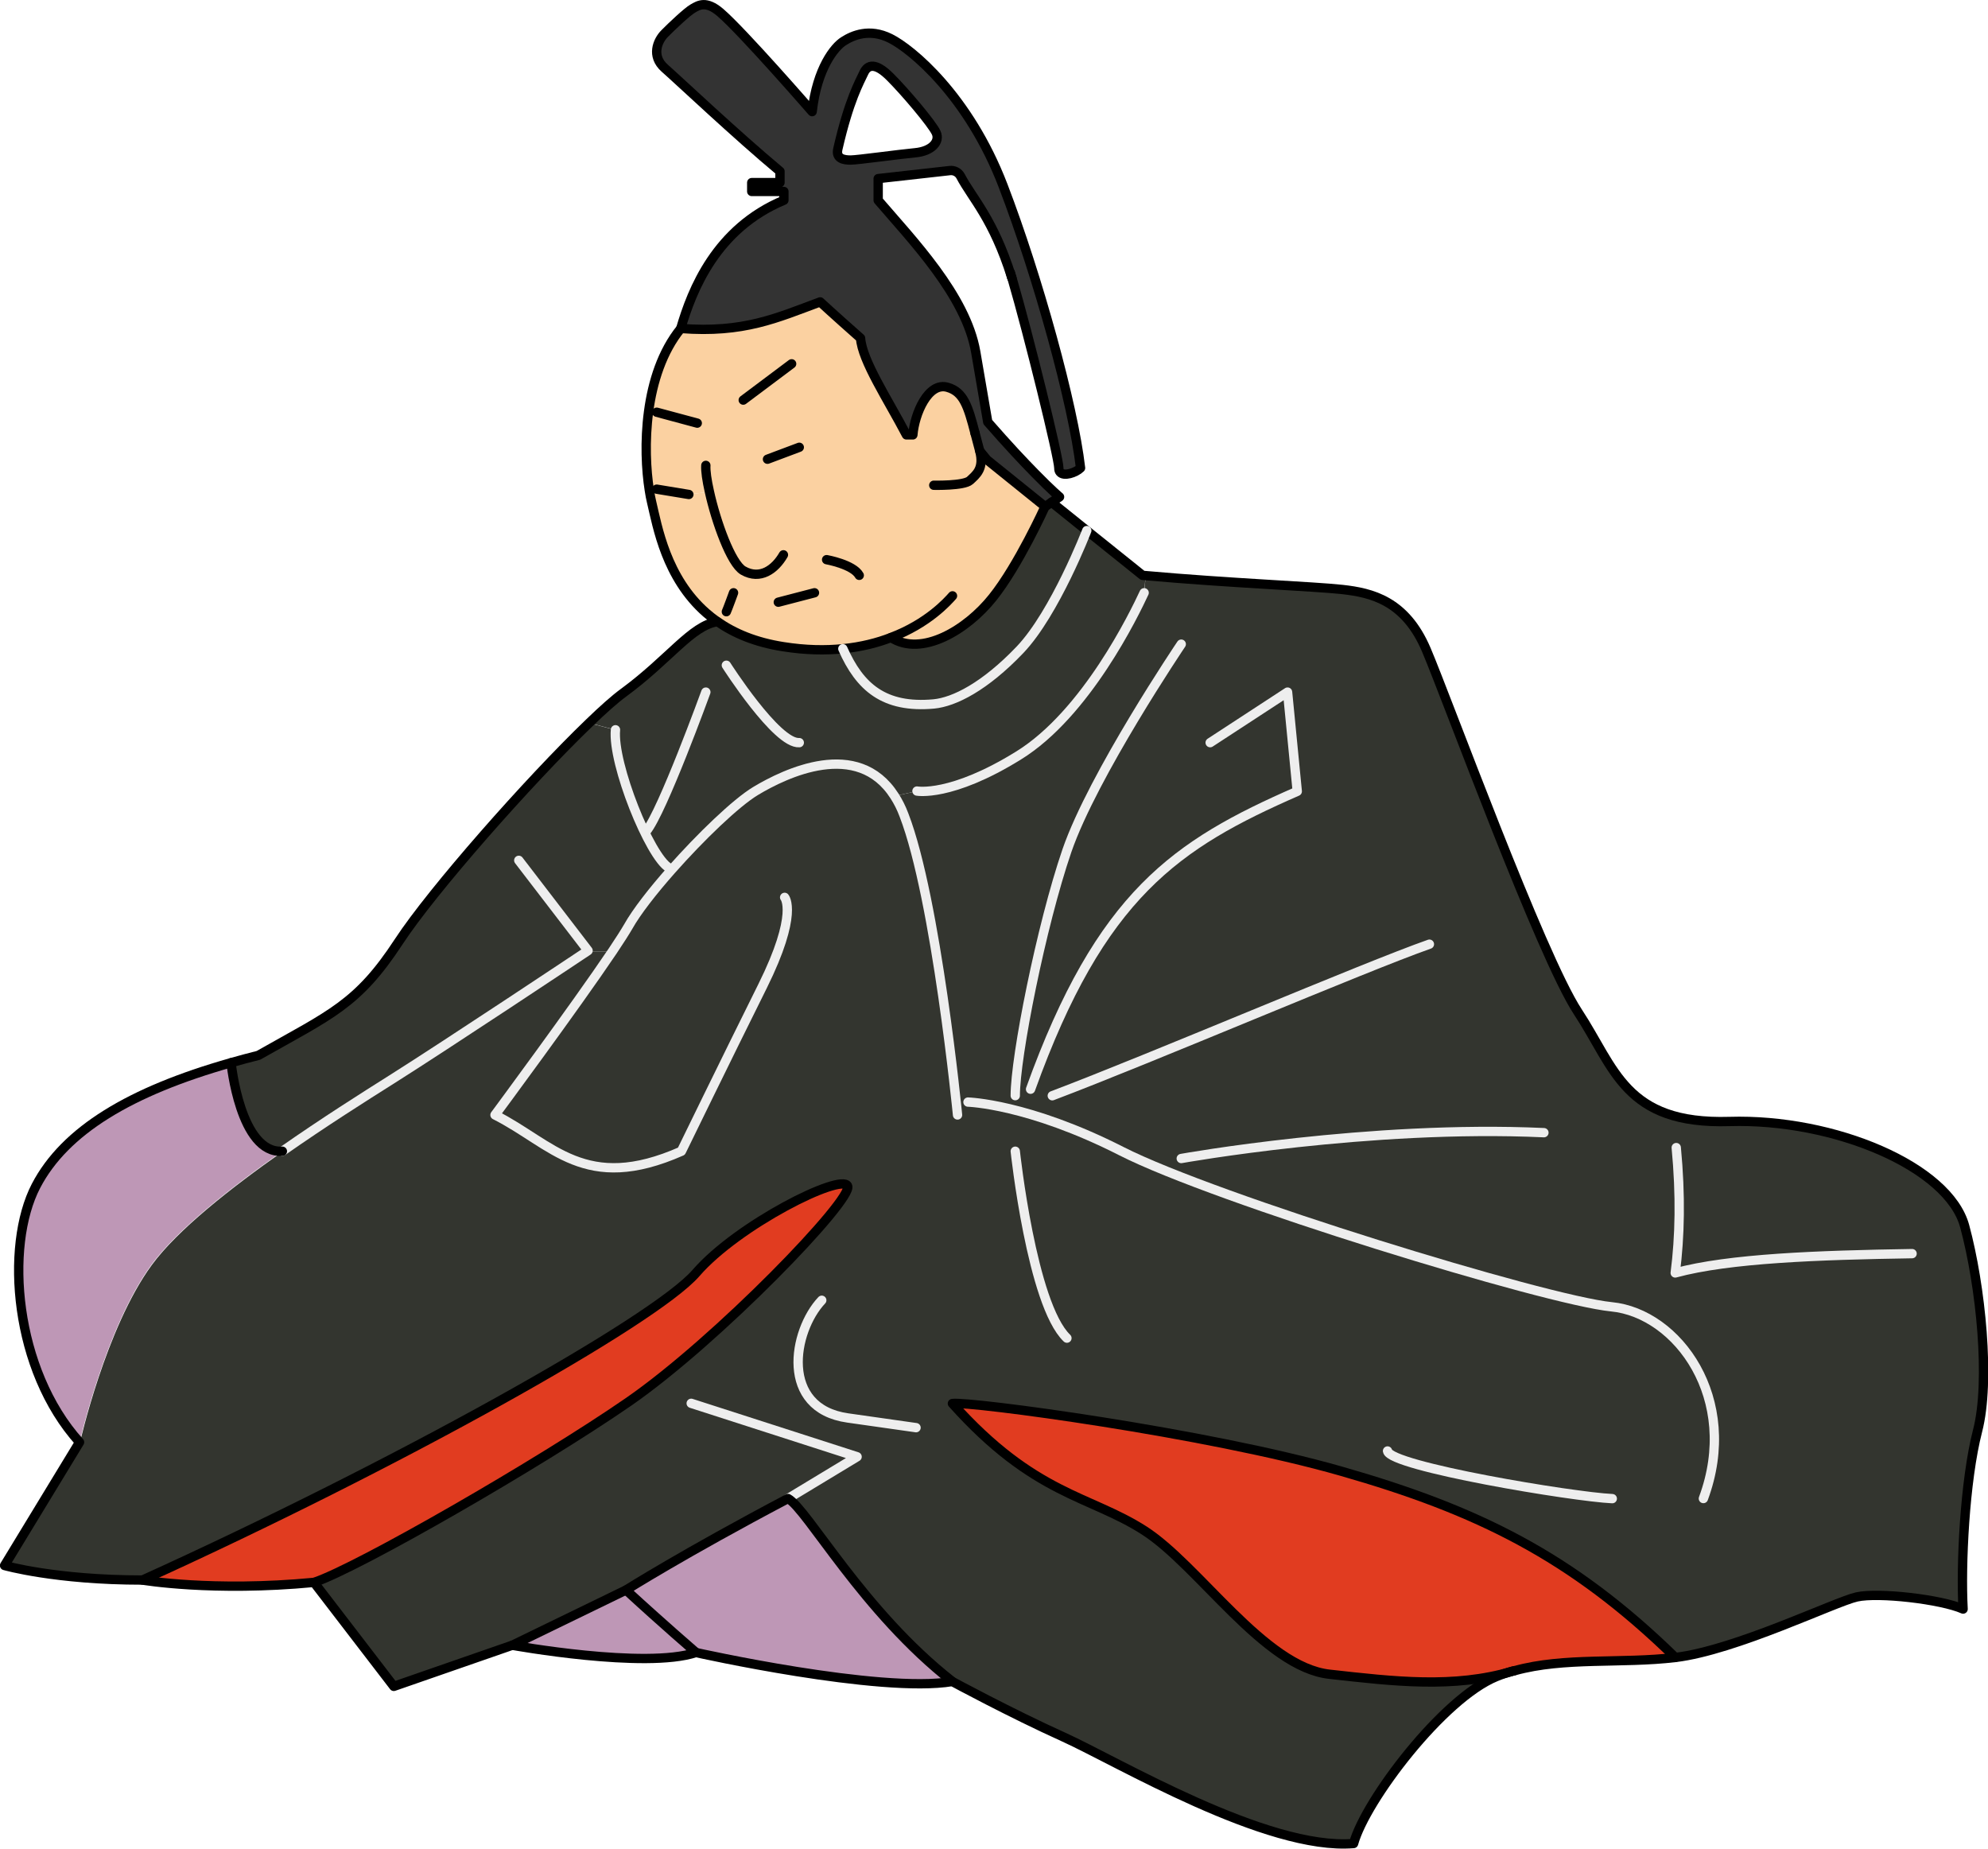 <?xml version="1.0" encoding="UTF-8"?>
<svg id="_レイヤー_1" data-name="レイヤー 1" xmlns="http://www.w3.org/2000/svg" viewBox="0 0 213.18 198.22">
  <defs>
    <style>
      .cls-1 {
        fill: #33352f;
      }

      .cls-1, .cls-2, .cls-3, .cls-4, .cls-5 {
        stroke-width: 0px;
      }

      .cls-2 {
        fill: #be97b6;
      }

      .cls-3 {
        fill: #e13c20;
      }

      .cls-6 {
        stroke: #000;
      }

      .cls-6, .cls-7 {
        fill: none;
        stroke-linecap: round;
        stroke-linejoin: round;
      }

      .cls-4 {
        fill: #333;
      }

      .cls-7 {
        stroke: #eee;
      }

      .cls-5 {
        fill: #fbd1a1;
      }
    </style>
  </defs>
  <g>
    <path class="cls-1" d="m65.71,101.99c.74-1.12,1.33-2.03,1.69-2.65.87-1.55,2.61-3.79,4.61-6.05,3.15-3.55,6.92-7.2,9.04-8.47,3.16-1.9,10.93-5.67,14.89.54l2.4-.54s3.63.69,10.89-3.81c7.26-4.49,12.44-15.21,13.47-17.45l.16-1.84c9.05.81,18.03,1.15,21.1,1.49,3.11.35,6.74,1.18,8.99,6.47s12.28,32.77,16.25,38.82c3.98,6.04,5.02,12.09,16.25,11.75s23.51,4.84,25.23,11.23c1.73,6.4,2.77,16.6,1.38,21.95-1.38,5.36-1.81,14.43-1.55,19.1-2.34-1.04-9.07-1.82-11.4-1.3s-12.97,5.71-19.44,6.49c-11.15-10.89-21.33-15.82-35.81-19.96-14.48-4.15-39.88-7.52-41.7-7.26,8.81,9.85,14.69,9.84,20.56,13.61,5.88,3.76,12.87,14.65,19.88,15.42,6.91.77,13.3,1.54,19.61-.32-.59.16-1.17.36-1.73.59-5.7,2.34-13.99,13.22-15.29,17.89-9.33.77-25.34-8.81-31.08-11.41-5.73-2.59-11.95-5.96-11.95-5.96-9.6-7.51-15.56-18.49-17.63-19.62-11.15,5.88-17.37,9.81-17.37,9.81l-12.18,5.92-12.7,4.41-8.56-11.15c4.67-1.55,24.2-12.78,33.71-19.35,9.5-6.57,24.2-21.78,23.5-23.16-.69-1.38-11.75,4.14-16.25,9.33-4.49,5.19-32.49,20.74-59.36,32.93-9.34,0-14.78-1.56-14.78-1.56l8.04-13.22s2.76-12.27,7.69-19.01c2.76-3.77,8.44-8.24,14.05-12.18,4.43-3.1,8.8-5.87,11.7-7.69,6.26-3.96,19.75-12.94,21-13.77h2.73Z"/>
    <path class="cls-3" d="m179.64,177.71c-5.76.69-11.94-.06-17.25,1.42l-.21.06c-6.31,1.87-12.69,1.1-19.61.32-7.01-.77-14-11.67-19.88-15.42-5.87-3.77-11.75-3.76-20.56-13.61,1.82-.26,27.22,3.11,41.7,7.26,14.48,4.14,24.66,9.07,35.81,19.96Z"/>
    <path class="cls-1" d="m122.85,61.72l-.16,1.84c-1.04,2.24-6.21,12.97-13.47,17.45-7.26,4.5-10.89,3.81-10.89,3.81l-2.4.54c-3.96-6.2-11.73-2.44-14.89-.54-2.11,1.27-5.89,4.91-9.04,8.47l-.26-.23c-2.07-1.21-6.08-11.18-5.74-14.8l-2.81-.74c1.48-1.43,2.75-2.56,3.68-3.24,4.93-3.62,7.28-7.2,10.06-7.62,1.8,1.26,4.1,2.23,7.06,2.69,2.39.38,4.52.41,6.41.22,1.82,4.12,4.43,6.4,9.75,5.92,2.2-.2,5.48-1.86,9.25-5.81,3.76-3.95,7.16-12.78,7.16-12.78l5.97,4.79.34.03Z"/>
    <path class="cls-1" d="m112.76,53.85l3.79,3.05s-3.4,8.83-7.16,12.78c-3.77,3.95-7.05,5.6-9.25,5.81-5.32.48-7.93-1.8-9.75-5.92,1.98-.2,3.7-.64,5.16-1.21,3.29,2.11,8.13-.82,10.89-4.28,2.77-3.45,5.63-9.77,5.63-9.77l.69-.46Z"/>
    <path class="cls-4" d="m108.48,29.71c-1.97-6.27-4.23-8.46-5.47-10.82-.22-.42-.68-.67-1.16-.61l-7.68.86v2.33c3.62,4.23,9.41,10.2,10.46,16.25,1.04,6.05,1.29,7.52,1.29,7.52,2.17,2.49,3.86,4.28,5.09,5.53,1.79,1.83,2.61,2.5,2.61,2.5l-.86.58-.69.46-6.22-5.01-.78-.95-.5-1.89c-.75-2.9-1.23-4.44-2.95-4.93-2.08-.61-3.54,2.85-3.72,5.1h-.69c-1.99-3.8-4.75-7.95-4.92-10.37-3.03-2.68-4.33-3.89-4.33-3.89-4.67,1.73-8.2,3.37-14.95,2.85,1.21-4.15,3.8-10.72,11.06-13.75v-.94h-3.45v-.95h3.03v-1.21c-4.67-3.89-10.89-9.77-12.36-11.06-1.47-1.3-.78-2.94,0-3.72.77-.78,2.42-2.34,3.02-2.68.61-.35,1.41-.88,2.94.43,2.42,2.08,9.85,10.63,9.85,10.63.52-4.66,2.42-6.96,3.37-7.55.94-.61,2.76-1.43,5.01-.3,2.25,1.12,8.39,6.13,12.1,15.81s7.51,23.42,8.3,30.25c-.51.51-1.81.95-2.21.43-.08-.1-.12-.24-.12-.43,0-1.1-3.24-14.28-5.02-20.36l-.03-.09Zm-10.34-13.34c1.82-.17,2.68-1.21,2.25-2.15-.44-.95-3.37-4.42-4.93-5.97-1.55-1.55-2.42-1.38-2.84-.43-.44.94-1.56,2.85-2.77,8.12-.26,1.1.69,1.21,1.38,1.21s5.11-.61,6.91-.78Z"/>
    <path class="cls-5" d="m90.39,69.57c-1.89.18-4.02.15-6.41-.22-2.95-.46-5.26-1.43-7.06-2.69-.43-.29-.83-.61-1.2-.93l2.16-.13c.12-.25.77-2.03.77-2.03l1.04-2.38c-1.32-.75-2.92-5.24-3.63-8.47l-2.19.3-3.45-.57-.79.12c-.69-4.34-.65-12.4,3.38-17.35,6.74.52,10.28-1.13,14.95-2.85,0,0,1.3,1.21,4.33,3.89.17,2.42,2.93,6.57,4.92,10.37h.69c.17-2.24,1.63-5.71,3.72-5.1,1.73.5,2.2,2.03,2.95,4.93l.5,1.89.78.95,6.22,5.01s-2.85,6.32-5.63,9.77c-2.76,3.46-7.6,6.4-10.89,4.28-1.46.57-3.18,1.01-5.16,1.21Z"/>
    <path class="cls-2" d="m102.13,180.3c-7.78,1.3-27.49-3.11-27.49-3.11,0,0-3.62-3.12-7.51-6.7,0,0,6.22-3.93,17.37-9.81,2.07,1.13,8.03,12.1,17.63,19.62Z"/>
    <path class="cls-3" d="m90.89,127.16c.7,1.38-13.99,16.59-23.5,23.16-9.51,6.57-29.04,17.8-33.71,19.35-10.88,1.04-18.4-.25-18.4-.25,26.87-12.18,54.87-27.74,59.36-32.93,4.5-5.19,15.56-10.71,16.25-9.33Z"/>
    <path class="cls-5" d="m79.7,61.18l-1.04,2.38s-.65,1.78-.77,2.03l-2.16.13c-4.31-3.77-5.23-9.26-5.86-11.9-.09-.37-.17-.79-.24-1.25l.79-.12,3.45.57,2.19-.3c.71,3.23,2.32,7.72,3.63,8.47Z"/>
    <path class="cls-2" d="m67.13,170.49c3.89,3.58,7.51,6.7,7.51,6.7-5.44,1.81-19.7-.78-19.7-.78l12.18-5.92Z"/>
    <path class="cls-1" d="m62.97,101.99c-1.25.83-14.73,9.81-21,13.77-2.89,1.82-7.27,4.59-11.7,7.69-4.53.29-5.5-9.49-5.5-9.49.95-.27,1.93-.54,2.94-.79,7.78-4.41,10.63-5.44,15.04-12.18,3.58-5.48,14-17.28,20.43-23.46l2.81.74c-.35,3.62,3.67,13.6,5.74,14.8l.26.23c-2,2.26-3.74,4.5-4.61,6.05-.36.62-.94,1.53-1.69,2.65h-2.73Z"/>
    <path class="cls-2" d="m24.78,113.95s.97,9.79,5.5,9.49c-5.61,3.94-11.29,8.42-14.05,12.18-4.92,6.74-7.69,19.01-7.69,19.01-7.01-7.78-8.04-21-4.67-27.48,3.1-5.95,10.13-10.15,20.91-13.21Z"/>
  </g>
  <g>
    <path class="cls-6" d="m108.48,29.71c-.04-.16-.09-.31-.13-.47"/>
    <path class="cls-6" d="m104.56,46.46c-.75-2.9-1.23-4.44-2.95-4.93-2.08-.61-3.54,2.85-3.72,5.1h-.69c-1.99-3.8-4.75-7.95-4.92-10.37-3.03-2.68-4.33-3.89-4.33-3.89-4.67,1.73-8.2,3.37-14.95,2.85,1.21-4.15,3.8-10.72,11.06-13.75v-.94h-3.45v-.95h3.03v-1.21c-4.67-3.89-10.89-9.77-12.36-11.06-1.47-1.3-.78-2.94,0-3.72.77-.78,2.42-2.34,3.02-2.68.61-.35,1.41-.88,2.94.43,2.42,2.08,9.85,10.63,9.85,10.63.52-4.66,2.42-6.96,3.37-7.55.94-.61,2.76-1.43,5.01-.3,2.25,1.12,8.39,6.13,12.1,15.81s7.51,23.42,8.3,30.25c-.51.51-1.81.95-2.21.43-.08-.1-.12-.24-.12-.43,0-1.1-3.24-14.28-5.02-20.36"/>
    <path class="cls-6" d="m108.51,29.81l-.03-.09c-1.97-6.27-4.23-8.46-5.47-10.82-.22-.42-.68-.67-1.16-.61l-7.68.86v2.33c3.62,4.23,9.41,10.2,10.46,16.25,1.04,6.05,1.29,7.52,1.29,7.52,2.17,2.49,3.86,4.28,5.09,5.53,1.79,1.83,2.61,2.5,2.61,2.5l-.86.58-.69.46-6.22-5.01-.78-.95"/>
    <path class="cls-6" d="m104.56,46.46l.5,1.89c.5,1.9-.39,2.55-1.04,3.16-.65.6-3.89.52-3.89.52"/>
    <path class="cls-6" d="m73.01,35.22c-4.03,4.95-4.07,13.02-3.38,17.35.07.46.15.88.24,1.25.63,2.64,1.55,8.13,5.86,11.9.37.32.77.64,1.2.93,1.8,1.26,4.1,2.23,7.06,2.69,2.39.38,4.52.41,6.41.22,1.98-.2,3.7-.64,5.16-1.21,3.95-1.5,6.05-3.86,6.58-4.46"/>
    <path class="cls-6" d="m95.55,68.36c3.29,2.11,8.13-.82,10.89-4.28,2.77-3.45,5.63-9.77,5.63-9.77"/>
    <path class="cls-6" d="m162.17,179.19c-.59.16-1.17.36-1.73.59-5.7,2.34-13.99,13.22-15.29,17.89-9.33.77-25.34-8.81-31.08-11.41-5.73-2.59-11.95-5.96-11.95-5.96-7.78,1.3-27.49-3.11-27.49-3.11-5.44,1.81-19.7-.78-19.7-.78l-12.7,4.41-8.56-11.15c-10.88,1.04-18.4-.25-18.4-.25-9.34,0-14.78-1.56-14.78-1.56l8.04-13.22c-7.01-7.78-8.04-21-4.67-27.48,3.1-5.95,10.13-10.15,20.91-13.21.95-.27,1.93-.54,2.94-.79,7.78-4.41,10.63-5.44,15.04-12.18,3.58-5.48,14-17.28,20.43-23.46,1.48-1.43,2.75-2.56,3.68-3.24,4.93-3.62,7.28-7.2,10.06-7.62"/>
    <path class="cls-6" d="m112.76,53.85l3.79,3.05,5.97,4.79.34.03c9.05.81,18.03,1.15,21.1,1.49,3.11.35,6.74,1.18,8.99,6.47s12.28,32.77,16.25,38.82c3.98,6.04,5.02,12.09,16.25,11.75s23.51,4.84,25.23,11.23c1.73,6.4,2.77,16.6,1.38,21.95-1.38,5.36-1.81,14.43-1.55,19.1-2.34-1.04-9.07-1.82-11.4-1.3s-12.97,5.71-19.44,6.49c-5.76.69-11.94-.06-17.25,1.42"/>
    <path class="cls-6" d="m15.28,169.42c26.87-12.18,54.87-27.74,59.36-32.93,4.5-5.19,15.56-10.71,16.25-9.33.7,1.38-13.99,16.59-23.5,23.16-9.51,6.57-29.04,17.8-33.71,19.35"/>
    <path class="cls-7" d="m55.63,92.25l7.43,9.68-.09.06c-1.25.83-14.73,9.81-21,13.77-2.89,1.82-7.27,4.59-11.7,7.69"/>
    <path class="cls-7" d="m66,78.25c-.35,3.62,3.67,13.6,5.74,14.8"/>
    <path class="cls-7" d="m102.68,119.55s-2.27-23.16-5.74-32.15c-.29-.78-.64-1.46-1.02-2.05-3.96-6.2-11.73-2.44-14.89-.54-2.11,1.27-5.89,4.91-9.04,8.47-2,2.26-3.74,4.5-4.61,6.05-.36.62-.94,1.53-1.69,2.65-4.04,6-12.61,17.57-12.61,17.57,6.17,3.11,9.63,8.47,19.99,3.89,0,0,4.84-9.94,8.71-17.72,3.86-7.78,2.36-9.5,2.36-9.5"/>
    <path class="cls-7" d="m122.69,63.56c-1.04,2.24-6.21,12.97-13.47,17.45-7.26,4.5-10.89,3.81-10.89,3.81"/>
    <path class="cls-7" d="m77.89,71.33s5.4,8.47,7.82,8.3"/>
    <path class="cls-7" d="m75.69,74.21s-4.67,12.85-6.4,14.93"/>
    <path class="cls-7" d="m126.67,69.07s-9.46,14.02-12.26,22.14c-2.78,8.12-5.54,22.11-5.54,26.27"/>
    <path class="cls-7" d="m129.77,79.63l8.3-5.42,1.04,10.64c-12.96,5.67-21.08,11.03-28.6,31.94"/>
    <path class="cls-7" d="m153.28,101.24c-6.91,2.42-29.9,12.27-40.44,16.25"/>
    <path class="cls-7" d="m126.67,124.22s20.22-3.63,38.89-2.77"/>
    <path class="cls-7" d="m103.8,118.17s6.45.17,16.47,5.27c10.02,5.1,45.46,15.98,52.54,16.68,7.08.69,13.82,9.85,9.85,20.56"/>
    <path class="cls-6" d="m179.64,177.71c-11.15-10.89-21.33-15.82-35.81-19.96-14.48-4.15-39.88-7.52-41.7-7.26,8.81,9.85,14.69,9.84,20.56,13.61,5.88,3.76,12.87,14.65,19.88,15.42,6.91.77,13.3,1.54,19.61-.32l.21-.06"/>
    <path class="cls-7" d="m205.04,134.42c-10.07.16-19.64.5-25.4,2.07.5-3.89.6-8.29.11-13.44"/>
    <path class="cls-7" d="m108.87,123.44s1.77,16.42,5.54,20.04"/>
    <path class="cls-7" d="m88.12,139.42c-3.11,3.29-4.53,11.59,2.79,12.62l7.32,1.04"/>
    <polyline class="cls-7" points="74.12 150.47 91.91 156.2 84.5 160.68"/>
    <path class="cls-6" d="m102.13,180.3c-9.6-7.51-15.56-18.49-17.63-19.62-11.15,5.88-17.37,9.81-17.37,9.81,3.89,3.58,7.51,6.7,7.51,6.7"/>
    <line class="cls-6" x1="67.13" y1="170.49" x2="54.94" y2="176.41"/>
    <path class="cls-7" d="m148.79,155.58c.25,1.66,19.96,4.93,24.1,5.11"/>
    <line class="cls-6" x1="70.42" y1="44.2" x2="74.77" y2="45.37"/>
    <line class="cls-6" x1="79.7" y1="42.9" x2="84.89" y2="39.01"/>
    <line class="cls-6" x1="82.3" y1="49.24" x2="85.71" y2="47.96"/>
    <line class="cls-6" x1="70.42" y1="52.45" x2="73.87" y2="53.02"/>
    <path class="cls-6" d="m75.69,49.9c-.04.6.11,1.61.38,2.81.71,3.23,2.32,7.72,3.63,8.47,1.82,1.04,3.41-.13,4.31-1.69"/>
    <path class="cls-6" d="m78.66,63.56s-.65,1.78-.77,2.03"/>
    <path class="cls-6" d="m88.64,60.01s2.85.51,3.5,1.68"/>
    <line class="cls-6" x1="83.46" y1="64.57" x2="87.34" y2="63.56"/>
    <path class="cls-7" d="m116.54,56.89s-3.4,8.83-7.16,12.78c-3.77,3.95-7.05,5.6-9.25,5.81-5.32.48-7.93-1.8-9.75-5.92h0"/>
    <path class="cls-6" d="m89.85,15.95c1.21-5.27,2.34-7.18,2.77-8.12.43-.95,1.29-1.13,2.84.43,1.56,1.55,4.5,5.02,4.93,5.97.43.94-.44,1.98-2.25,2.15-1.81.17-6.21.78-6.91.78s-1.64-.11-1.38-1.21Z"/>
    <path class="cls-6" d="m24.78,113.95s.97,9.79,5.5,9.49"/>
  </g>
</svg>